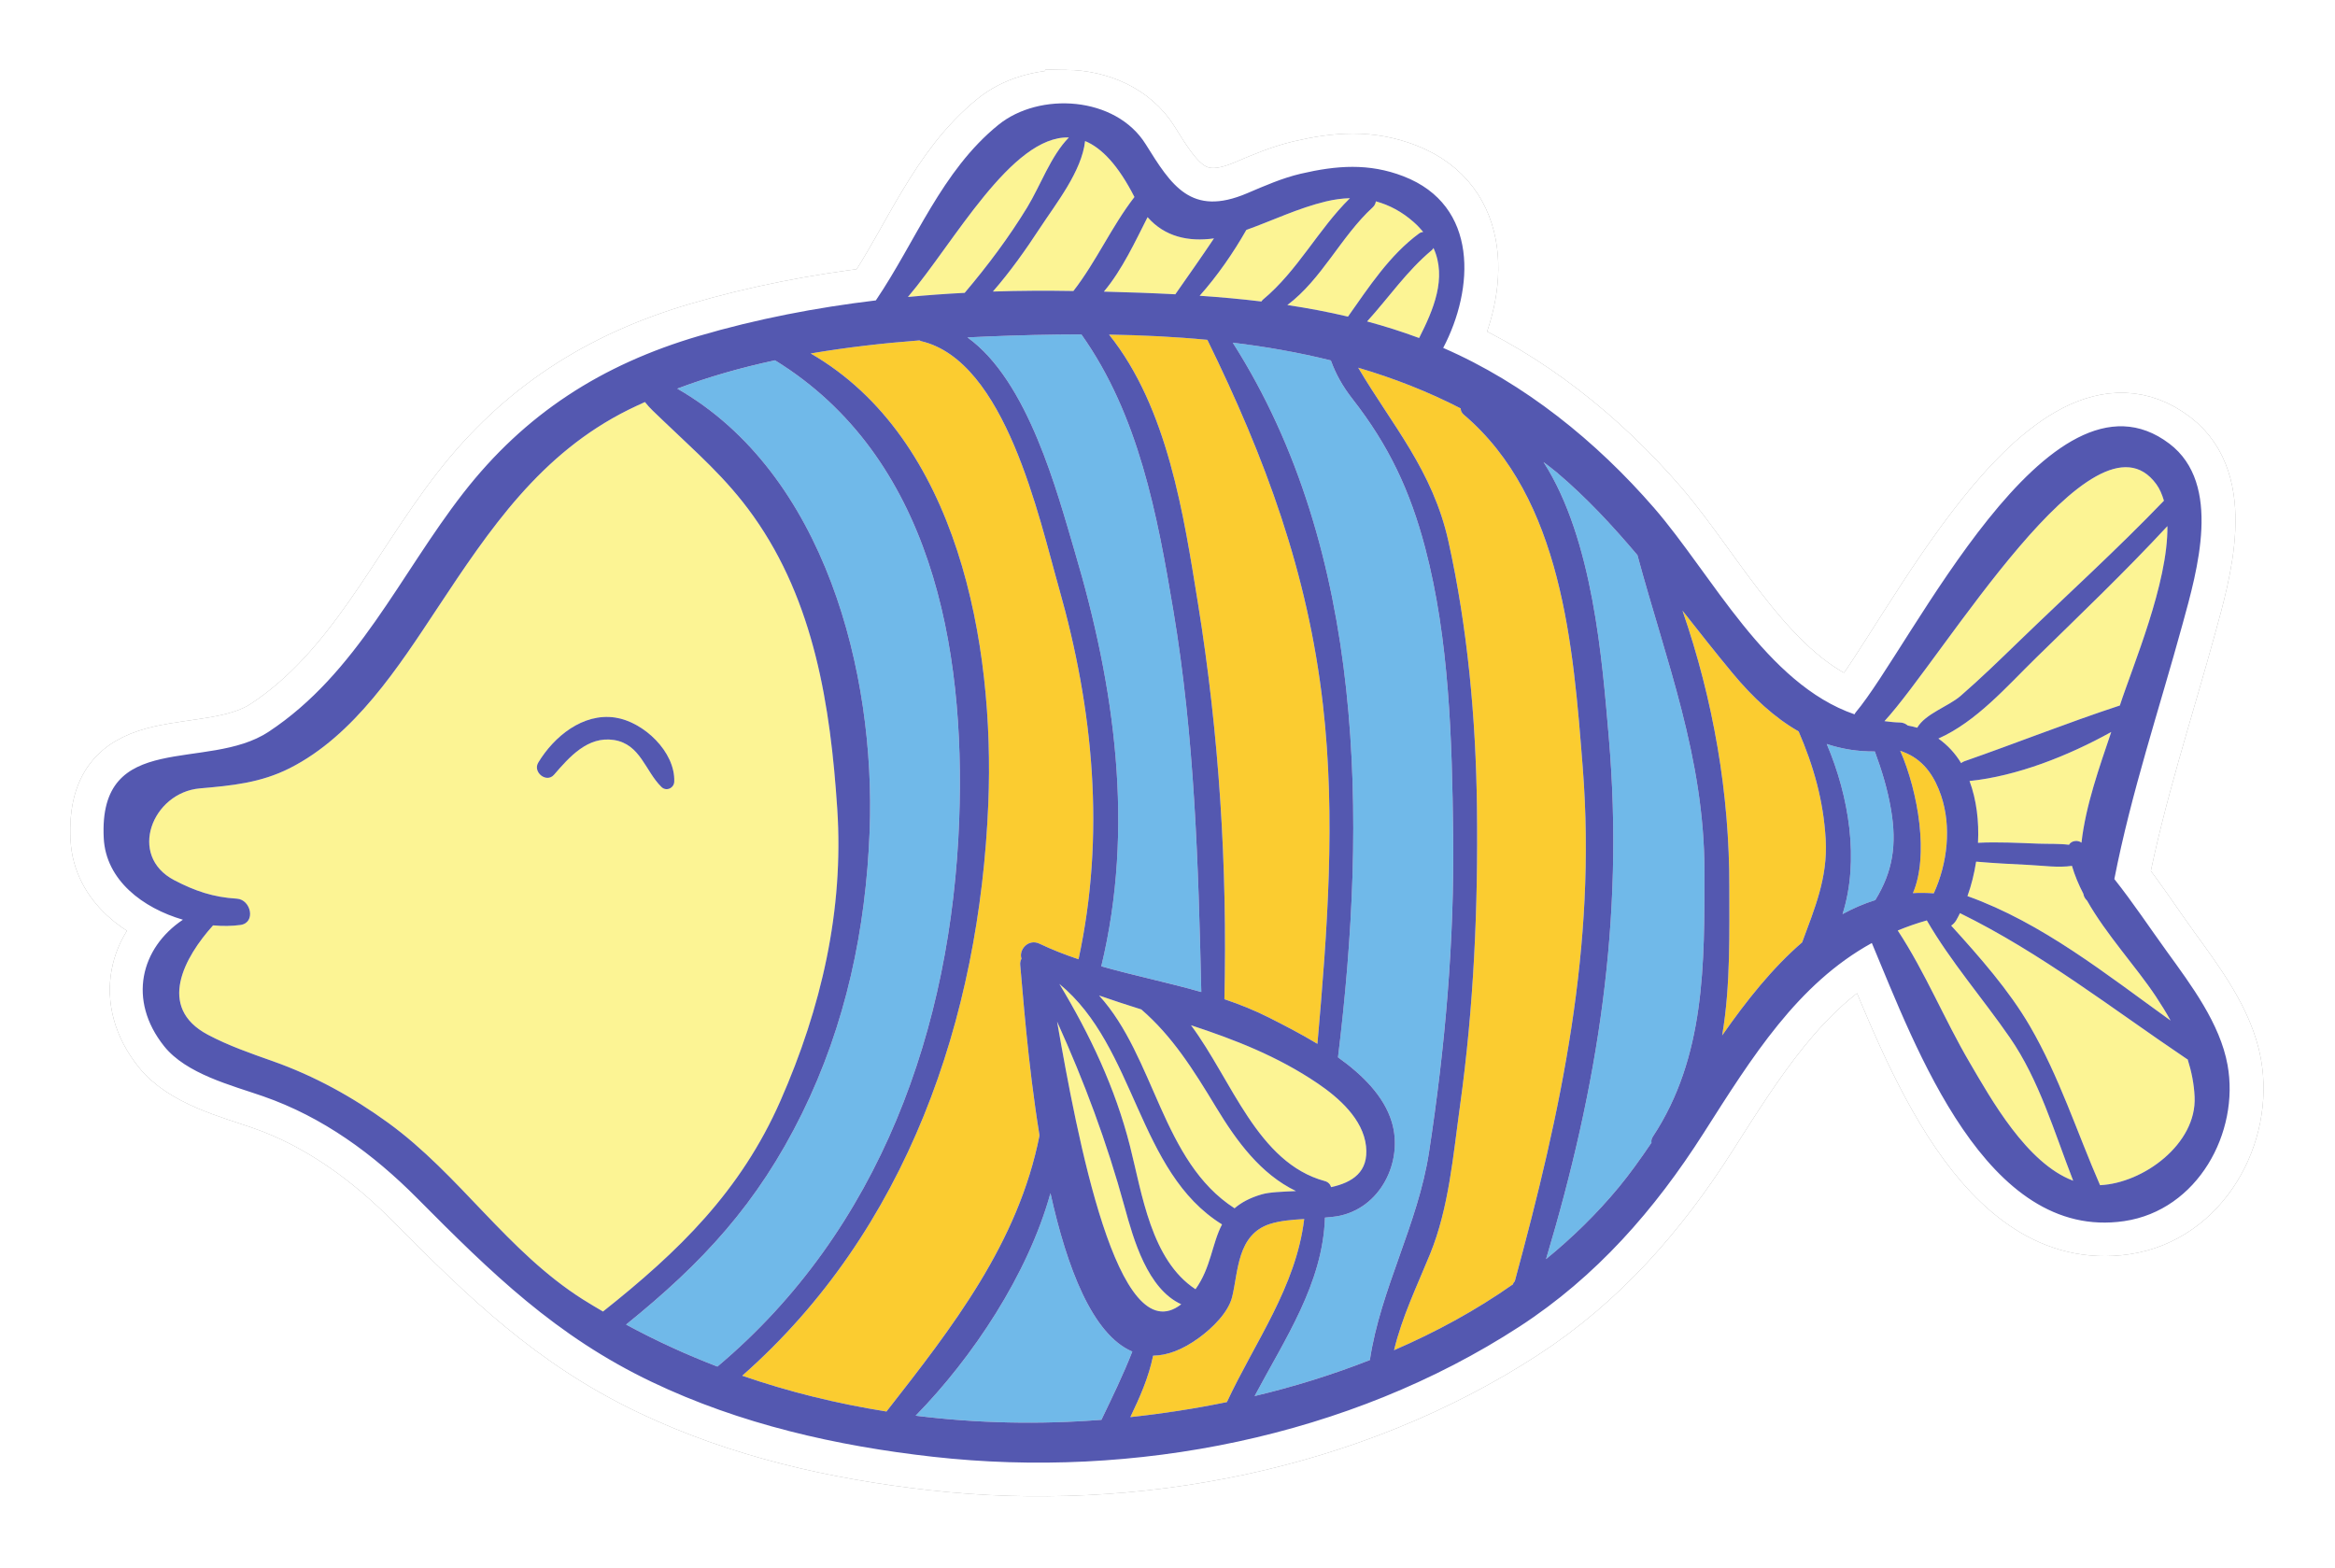 <?xml version="1.0" encoding="UTF-8" standalone="no"?>
<!-- Created with Inkscape (http://www.inkscape.org/) -->

<svg
   xmlns:dc="http://purl.org/dc/elements/1.1/"
   xmlns:cc="http://creativecommons.org/ns#"
   xmlns:rdf="http://www.w3.org/1999/02/22-rdf-syntax-ns#"
   xmlns:svg="http://www.w3.org/2000/svg"
   xmlns="http://www.w3.org/2000/svg"
   xmlns:sodipodi="http://sodipodi.sourceforge.net/DTD/sodipodi-0.dtd"
   xmlns:inkscape="http://www.inkscape.org/namespaces/inkscape"
   id="svg2"
   version="1.1"
   inkscape:version="0.48.4 r9939"
   width="139.444"
   height="93.637"
   xml:space="preserve"
   sodipodi:docname="peixe.svg"><defs
     id="defs6"><filter
       inkscape:collect="always"
       id="filter14566"
       color-interpolation-filters="sRGB"><feGaussianBlur
         inkscape:collect="always"
         stdDeviation="1.743"
         id="feGaussianBlur14568" /></filter></defs><sodipodi:namedview
     pagecolor="#ffffff"
     bordercolor="#666666"
     borderopacity="1"
     objecttolerance="10"
     gridtolerance="10"
     guidetolerance="10"
     inkscape:pageopacity="0"
     inkscape:pageshadow="2"
     inkscape:window-width="1600"
     inkscape:window-height="876"
     id="namedview4"
     showgrid="false"
     showguides="true"
     inkscape:guide-bbox="true"
     inkscape:zoom="0.81562231"
     inkscape:cx="553.84305"
     inkscape:cy="62.023995"
     inkscape:window-x="0"
     inkscape:window-y="1"
     inkscape:window-maximized="1"
     inkscape:current-layer="g3501"><sodipodi:guide
       orientation="1,0"
       position="-6.867,-29.207"
       id="guide4220" /><sodipodi:guide
       orientation="1,0"
       position="144.094,-33.628"
       id="guide4222" /><sodipodi:guide
       orientation="0,1"
       position="153.569,-50.683"
       id="guide4226" /><sodipodi:guide
       orientation="0,1"
       position="182.037,113.028"
       id="guide14236" /></sodipodi:namedview><g
     id="g10"
     inkscape:groupmode="layer"
     inkscape:label="map"
     transform="matrix(1.25,0,0,-1.25,6510.26,1287.609)"><g
       transform="translate(13.447,10.629)"
       inkscape:label="map"
       id="g10-4"><g
         transform="matrix(0.209,0,0,-0.209,-5228.454,1029.468)"
         id="g3501"><g
           id="g14183"
           transform="translate(-1603.748,-46.893)" /><g
           id="g14574"
           transform="translate(-1172.331,-75.029)"><g
             id="g14570"><path
               id="path14556"
               transform="matrix(3.825,0,0,3.825,45.978,59.642)"
               d="m 366.688,22.719 c -1.472,-0.023 -2.957,0.409 -4.031,1.281 -3.393,2.752 -4.92,6.968 -7.312,10.5 -3.573,0.429 -7.097,1.106 -10.562,2.125 -5.799,1.705 -10.387,4.636 -14.094,9.406 -3.785,4.872 -6.319,10.751 -11.625,14.25 -3.659,2.413 -10.212,-0.173 -9.875,6.375 0.129,2.517 2.362,4.179 4.75,4.875 -2.526,1.689 -3.312,4.785 -1.125,7.531 1.324,1.662 4.001,2.338 5.906,3 3.57,1.24 6.58,3.466 9.219,6.125 4.416,4.45 8.28,8.224 14.031,10.969 5.272,2.518 11.002,3.82 16.781,4.469 12.006,1.348 24.887,-1.167 35.062,-7.781 4.586,-2.981 8.085,-6.985 11,-11.562 2.915,-4.579 5.622,-8.926 10.062,-11.375 2.627,6.252 6.809,17.838 15.062,16.625 4.402,-0.648 6.917,-5.314 6.188,-9.344 -0.449,-2.481 -2.189,-4.765 -3.625,-6.75 -1.008,-1.392 -2.006,-2.933 -3.125,-4.344 1.015,-5.19 2.663,-10.14 4.062,-15.25 0.865,-3.157 2.391,-8.371 -0.781,-10.781 -7.192,-5.466 -15.416,12.116 -18.75,16.062 -0.029,0.035 -0.04,0.09 -0.062,0.125 -5.274,-1.812 -8.515,-8.359 -11.969,-12.344 -3.448,-3.978 -7.761,-7.452 -12.625,-9.562 1.85,-3.518 2.144,-8.504 -2.375,-10.25 -2.071,-0.8 -3.994,-0.652 -6.125,-0.156 -1.105,0.257 -2.179,0.714 -3.219,1.156 -3.358,1.432 -4.536,-0.49 -6.062,-2.938 -1.011,-1.621 -2.889,-2.408 -4.781,-2.438 z M 396.25,81.75 c -0.491,2.524 -1.075,5.031 -1.719,7.562 0.644,-2.531 1.228,-5.039 1.719,-7.562 z"
               style="fill:#999999;fill-opacity:1;fill-rule:nonzero;stroke:#999999;stroke-width:4;stroke-miterlimit:4;stroke-dasharray:none;filter:url(#filter14566)"
               inkscape:connector-curvature="0" /><path
               style="fill:#ffffff;fill-opacity:1;fill-rule:nonzero;stroke:#ffffff;stroke-width:4;stroke-miterlimit:4;stroke-dasharray:none"
               d="m 366.688,22.719 c -1.472,-0.023 -2.957,0.409 -4.031,1.281 -3.393,2.752 -4.92,6.968 -7.312,10.5 -3.573,0.429 -7.097,1.106 -10.562,2.125 -5.799,1.705 -10.387,4.636 -14.094,9.406 -3.785,4.872 -6.319,10.751 -11.625,14.25 -3.659,2.413 -10.212,-0.173 -9.875,6.375 0.129,2.517 2.362,4.179 4.75,4.875 -2.526,1.689 -3.312,4.785 -1.125,7.531 1.324,1.662 4.001,2.338 5.906,3 3.57,1.24 6.58,3.466 9.219,6.125 4.416,4.45 8.28,8.224 14.031,10.969 5.272,2.518 11.002,3.82 16.781,4.469 12.006,1.348 24.887,-1.167 35.062,-7.781 4.586,-2.981 8.085,-6.985 11,-11.562 2.915,-4.579 5.622,-8.926 10.062,-11.375 2.627,6.252 6.809,17.838 15.062,16.625 4.402,-0.648 6.917,-5.314 6.188,-9.344 -0.449,-2.481 -2.189,-4.765 -3.625,-6.75 -1.008,-1.392 -2.006,-2.933 -3.125,-4.344 1.015,-5.19 2.663,-10.14 4.062,-15.25 0.865,-3.157 2.391,-8.371 -0.781,-10.781 -7.192,-5.466 -15.416,12.116 -18.75,16.062 -0.029,0.035 -0.04,0.09 -0.062,0.125 -5.274,-1.812 -8.515,-8.359 -11.969,-12.344 -3.448,-3.978 -7.761,-7.452 -12.625,-9.562 1.85,-3.518 2.144,-8.504 -2.375,-10.25 -2.071,-0.8 -3.994,-0.652 -6.125,-0.156 -1.105,0.257 -2.179,0.714 -3.219,1.156 -3.358,1.432 -4.536,-0.49 -6.062,-2.938 -1.011,-1.621 -2.889,-2.408 -4.781,-2.438 z M 396.25,81.75 c -0.491,2.524 -1.075,5.031 -1.719,7.562 0.644,-2.531 1.228,-5.039 1.719,-7.562 z"
               transform="matrix(3.825,0,0,3.825,45.978,59.642)"
               id="path14493"
               inkscape:connector-curvature="0" /></g><path
             d="m 1681.142,327.473 c -0.014,-0.068 -0.024,-0.142 -0.041,-0.213 -1.085,-2.086 -1.979,-4.216 -2.612,-6.392 -3.146,0.46 -6.447,-0.037 -9.67,-0.201 -4.089,-0.205 -8.167,-0.402 -12.238,-0.763 -0.42,2.746 -1.083,5.409 -1.977,7.878 17.108,6.125 31.702,17.877 46.439,28.458 -1.046,-1.885 -2.19,-3.73 -3.385,-5.534 -4.532,-6.827 -11.286,-14.074 -15.715,-21.89 -0.367,-0.361 -0.67,-0.786 -0.8,-1.343"
             style="fill:#fcf494;fill-opacity:1;fill-rule:nonzero;stroke:none"
             id="path254"
             inkscape:connector-curvature="0" /><path
             d="m 1670.862,315.796 c 2.373,0.083 4.694,-0.031 6.954,0.256 0.502,-0.933 1.997,-1.165 2.85,-0.482 0.952,-8.531 4.14,-17.389 6.802,-25.306 -9.777,5.434 -21.561,10.099 -32.389,11.206 1.601,4.313 2.19,9.227 1.93,14.129 4.618,-0.23 9.221,0.029 13.854,0.197"
             style="fill:#fcf494;fill-opacity:1;fill-rule:nonzero;stroke:none"
             id="path256"
             inkscape:connector-curvature="0" /><path
             d="m 1517.364,196.404 c 3.999,1.074 7.964,2.334 11.895,3.789 3.234,-6.39 6.412,-13.687 3.283,-20.577 -0.109,0.168 -0.203,0.34 -0.377,0.484 -5.719,4.761 -9.849,10.862 -14.801,16.304"
             style="fill:#fcf494;fill-opacity:1;fill-rule:nonzero;stroke:none"
             id="path258"
             inkscape:connector-curvature="0" /><path
             d="m 1444.984,395.706 c -5.176,18.631 -17.793,37.552 -30.816,50.868 14.091,1.759 28.372,2.048 42.467,0.941 2.473,-5.151 4.973,-10.274 7.06,-15.601 -9.123,-3.883 -14.948,-19.197 -18.711,-36.208"
             style="fill:#70b9e9;fill-opacity:1;fill-rule:nonzero;stroke:none"
             id="path260-6"
             inkscape:connector-curvature="0" /><path
             d="m 1495.144,402.747 c -7.495,2.42 -7.218,10.884 -8.618,16.644 -0.886,3.638 -4.632,7.212 -7.54,9.343 -3.878,2.844 -7.366,4.074 -10.536,4.119 -0.999,4.923 -3.031,9.508 -5.206,14.044 7.327,-0.789 14.715,-1.919 22.074,-3.435 6.492,-13.903 15.787,-26.306 17.67,-41.85 -2.781,0.162 -5.535,0.388 -7.843,1.134"
             style="fill:#fbcc30;fill-opacity:1;fill-rule:nonzero;stroke:none"
             id="path262"
             inkscape:connector-curvature="0" /><path
             d="m 1537.037,313.587 c -0.265,-21.547 -0.886,-44.483 -6.398,-65.42 -3.439,-13.05 -8.296,-23.382 -16.597,-34.017 -2.323,-2.979 -3.834,-5.727 -4.962,-8.824 -7.337,-1.829 -14.834,-3.139 -22.427,-4.064 30.408,47.731 30.715,108.96 24.061,163.382 5.625,4.01 10.511,8.881 12.289,14.772 2.713,8.978 -2.565,19.913 -12.574,21.58 -0.853,0.139 -1.78,0.209 -2.699,0.291 -0.484,15.078 -9.154,27.756 -16.076,40.794 8.949,-2.123 17.778,-4.868 26.341,-8.229 2.416,-16.183 10.995,-31.046 13.519,-47.491 3.693,-24.057 5.819,-48.418 5.522,-72.775"
             style="fill:#70b9e9;fill-opacity:1;fill-rule:nonzero;stroke:none"
             id="path264"
             inkscape:connector-curvature="0" /><path
             d="m 1670.179,273.405 c -6.623,6.482 -13.527,14.493 -22.22,18.36 2.114,1.503 3.857,3.398 5.2,5.618 0.207,-0.176 0.445,-0.324 0.724,-0.42 11.828,-4.128 23.592,-8.822 35.483,-12.732 0.024,-0.006 0.045,0 0.066,-0.01 2.975,-9.167 11.034,-27.948 10.874,-41.021 -9.705,10.468 -19.895,20.19 -30.127,30.205"
             style="fill:#fcf494;fill-opacity:1;fill-rule:nonzero;stroke:none"
             id="path266"
             inkscape:connector-curvature="0" /><path
             d="m 1356.066,302.842 c -3.726,-3.641 -4.792,-9.81 -10.886,-10.747 -5.963,-0.915 -10.161,3.88 -13.667,7.938 -1.726,2.001 -4.934,-0.582 -3.605,-2.781 3.584,-5.934 10.183,-11.38 17.567,-10.285 6.484,0.961 13.776,7.824 13.513,14.666 -0.055,1.48 -1.829,2.282 -2.922,1.209 z m 27.195,71.751 c 9.318,-21.182 14.53,-43.545 12.986,-66.803 -1.552,-23.425 -5.225,-47.247 -19.154,-66.854 -6.277,-8.832 -13.132,-14.618 -20.76,-21.961 -1.649,-1.587 -3.035,-2.813 -4.046,-4.14 -1.253,0.57 -2.504,1.142 -3.734,1.751 -20.153,10.011 -31.7,27.217 -43.765,45.454 -8.813,13.318 -18.929,29.038 -33.684,36.496 -6.664,3.365 -13.204,3.987 -20.555,4.626 -10.833,0.943 -16.61,15.388 -5.834,21 4.792,2.492 8.899,3.882 14.292,4.214 3.244,0.197 4.409,5.514 0.816,6.011 -1.946,0.268 -4.07,0.284 -6.256,0.094 -6.484,7.194 -12.994,18.752 -1.185,25.005 4.778,2.528 9.767,4.248 14.844,6.047 9.506,3.367 18.176,8.141 26.339,14.063 16.409,11.912 27.184,29.385 44.53,40.393 1.515,0.964 3.068,1.864 4.608,2.775 17.302,-13.732 31.437,-27.438 40.558,-48.17"
             style="fill:#fcf494;fill-opacity:1;fill-rule:nonzero;stroke:none"
             id="path268"
             inkscape:connector-curvature="0" /><path
             d="m 1438.067,343.517 c -0.055,-0.562 0.084,-1.019 0.293,-1.425 -0.689,-2.011 1.569,-4.639 4.109,-3.427 2.918,1.392 5.904,2.543 8.93,3.56 6.141,-28.34 3.437,-57.062 -4.47,-84.856 -4.556,-16.006 -12.195,-51.942 -31.511,-56.451 -0.141,-0.035 -0.238,-0.117 -0.363,-0.174 -8.276,0.636 -16.624,1.581 -24.879,2.99 33.709,19.474 42.079,66.466 40.603,102.859 -2.003,49.187 -18.613,97.69 -56.255,130.844 10.702,3.704 21.758,6.406 32.973,8.186 15.098,-19.308 30.102,-38.491 34.982,-63.108 -2.76,-17.009 -3.835,-33.172 -4.413,-38.997"
             style="fill:#fbcc30;fill-opacity:1;fill-rule:nonzero;stroke:none"
             id="path270"
             inkscape:connector-curvature="0" /><path
             d="m 1424.121,310.333 c 1.454,-39.586 -6.402,-83.035 -42.098,-105.033 -7.63,1.634 -15.123,3.744 -22.343,6.476 33.773,19.357 45.358,65.043 43.974,101.107 -0.861,22.509 -5.455,44.273 -15.457,64.596 -10.142,20.596 -22.757,34.172 -40.222,48.264 6.746,3.658 13.718,6.861 20.879,9.606 37.191,-31.252 53.519,-77.507 55.267,-125.016"
             style="fill:#70b9e9;fill-opacity:1;fill-rule:nonzero;stroke:none"
             id="path272"
             inkscape:connector-curvature="0" /><path
             d="m 1633.429,294.722 c -3.91,0.035 -7.562,-0.57 -10.995,-1.71 5.12,12.06 7.489,26.596 3.615,38.889 2.399,-1.31 4.891,-2.397 7.487,-3.203 3.986,-6.518 4.971,-12.605 3.595,-20.694 -0.792,-4.67 -2.114,-8.99 -3.701,-13.282"
             style="fill:#70b9e9;fill-opacity:1;fill-rule:nonzero;stroke:none"
             id="path274"
             inkscape:connector-curvature="0" /><path
             d="m 1704.774,365.04 c -17.204,-11.586 -33.213,-24.189 -51.885,-33.358 -0.277,0.545 -0.541,1.107 -0.843,1.614 -0.326,0.551 -0.73,0.953 -1.167,1.24 6.525,7.186 13.236,14.807 17.983,22.957 6.734,11.565 10.733,24.194 16.048,36.383 9.884,-0.447 22.13,-9.422 21.615,-20.219 -0.137,-2.963 -0.718,-5.803 -1.589,-8.549 -0.053,-0.032 -0.109,-0.03 -0.162,-0.067"
             style="fill:#fcf494;fill-opacity:1;fill-rule:nonzero;stroke:none"
             id="path276-0"
             inkscape:connector-curvature="0" /><path
             d="m 1645.314,333.344 c -2.323,0.66 -4.532,1.433 -6.648,2.307 6.258,9.506 10.679,20.37 16.421,30.162 4.88,8.327 13.035,23.053 23.682,27.042 -4.335,-11.134 -7.755,-23.001 -14.463,-32.702 -6.203,-8.983 -13.517,-17.346 -18.992,-26.809"
             style="fill:#fcf494;fill-opacity:1;fill-rule:nonzero;stroke:none"
             id="path278"
             inkscape:connector-curvature="0" /><path
             d="m 1439.687,170.297 c 2.979,-4.891 5.393,-11.77 9.512,-15.951 -13.146,-0.418 -26.284,24.102 -36.793,36.469 4.316,-0.406 8.641,-0.722 12.972,-0.943 5.233,-6.184 10.089,-12.65 14.309,-19.575"
             style="fill:#fcf494;fill-opacity:1;fill-rule:nonzero;stroke:none"
             id="path280"
             inkscape:connector-curvature="0" /><path
             d="m 1579.162,249.829 c -5.686,-6.724 -11.666,-13.179 -18.445,-18.91 -0.988,-0.835 -2.014,-1.567 -3.018,-2.36 11.344,17.69 13.402,45.313 14.914,62.831 3.601,41.852 -2.516,79.925 -14.342,119.389 6.008,-4.907 11.594,-10.349 16.601,-16.402 2.498,-3.014 4.983,-6.484 7.501,-10.21 -0.088,-0.419 -0.012,-0.894 0.314,-1.39 12.008,-18.213 11.799,-39.545 11.793,-60.684 -0.01,-26.005 -8.803,-48.1 -15.318,-72.263"
             style="fill:#70b9e9;fill-opacity:1;fill-rule:nonzero;stroke:none"
             id="path282"
             inkscape:connector-curvature="0" /><path
             d="m 1616.01,290.137 c -5.5,-3.135 -10.444,-7.718 -15.055,-13.264 -3.91,-4.704 -7.694,-9.53 -11.489,-14.342 7.029,20.362 10.77,41.782 10.702,63.356 -0.033,9.493 0.346,22.119 -1.634,33.752 5.524,-7.919 11.512,-15.453 18.285,-21.281 2.803,-7.646 5.887,-14.762 5.377,-23.536 -0.515,-8.892 -2.76,-16.759 -6.184,-24.685"
             style="fill:#fbcc30;fill-opacity:1;fill-rule:nonzero;stroke:none"
             id="path284"
             inkscape:connector-curvature="0" /><path
             d="m 1566.657,298.357 c -2.163,-27.566 -4.663,-61.498 -27.194,-80.64 -0.521,-0.445 -0.708,-0.941 -0.691,-1.421 -7.53,-3.882 -15.371,-6.933 -23.436,-9.307 7.71,13.064 17.036,23.485 20.627,39.713 4.38,19.831 6.266,40.447 6.515,60.742 0.281,22.81 -0.72,45.658 -3.867,68.269 -1.563,11.239 -2.52,23.286 -6.839,33.881 -2.986,7.31 -6.422,14.378 -8.243,22.004 9.578,-4.14 18.738,-9.122 27.197,-15.074 0.01,-0.039 0.016,-0.071 0.024,-0.111 0.057,-0.247 0.224,-0.396 0.375,-0.556 10.599,-39.001 18.746,-76.604 15.533,-117.501"
             style="fill:#fbcc30;fill-opacity:1;fill-rule:nonzero;stroke:none"
             id="path286"
             inkscape:connector-curvature="0" /><path
             d="m 1499.139,192.658 c 4.649,0.699 9.273,1.567 13.855,2.649 4.788,-6.769 9.519,-14.061 16.242,-19.002 0.31,-0.226 0.629,-0.33 0.949,-0.369 -0.634,-0.757 -1.333,-1.509 -2.165,-2.243 -2.692,-2.377 -5.586,-3.908 -8.647,-4.739 -0.08,0.478 -0.269,0.951 -0.738,1.38 -7.23,6.631 -11.614,16.421 -19.497,22.324"
             style="fill:#fcf494;fill-opacity:1;fill-rule:nonzero;stroke:none"
             id="path288"
             inkscape:connector-curvature="0" /><path
             d="m 1493.207,191.848 c 0.101,-0.148 0.187,-0.293 0.343,-0.422 7.964,-6.611 12.637,-16.064 19.896,-23.196 -1.782,0.043 -3.611,0.293 -5.479,0.74 -6.381,1.536 -12.098,4.327 -18.207,6.517 -2.971,5.231 -6.656,10.55 -10.669,15.051 4.724,0.32 9.433,0.742 14.116,1.31"
             style="fill:#fcf494;fill-opacity:1;fill-rule:nonzero;stroke:none"
             id="path290"
             inkscape:connector-curvature="0" /><path
             d="m 1646.902,327.149 c 3.133,-6.846 4.081,-15.221 1.675,-22.334 -1.392,-4.114 -3.697,-7.786 -7.811,-9.644 -0.541,-0.244 -1.058,-0.437 -1.538,-0.627 4.152,9.502 6.568,24.1 2.906,32.558 1.552,-0.092 3.148,-0.059 4.768,0.047"
             style="fill:#fbcc30;fill-opacity:1;fill-rule:nonzero;stroke:none"
             id="path292-6"
             inkscape:connector-curvature="0" /><path
             d="m 1640.971,288.792 c 0.726,0.15 1.47,0.281 2.145,0.501 1.87,-3.228 7.146,-4.865 9.937,-7.292 4.587,-3.982 8.926,-8.206 13.292,-12.431 11.093,-10.738 22.468,-21.036 33.168,-32.179 -0.412,-1.396 -0.947,-2.696 -1.739,-3.781 -14.163,-19.417 -48.684,39.569 -62.142,54.182 1.173,0.141 2.344,0.289 3.566,0.308 0.716,0.01 1.294,0.297 1.774,0.693"
             style="fill:#fcf494;fill-opacity:1;fill-rule:nonzero;stroke:none"
             id="path294"
             inkscape:connector-curvature="0" /><path
             d="m 1484.205,402.842 c -19.382,-11.998 -19.607,-40.542 -37.185,-54.984 7.009,11.631 12.758,23.75 16.14,37.049 2.783,10.964 4.827,26.083 14.981,32.754 3.543,-4.944 3.761,-10.421 6.064,-14.819"
             style="fill:#fcf494;fill-opacity:1;fill-rule:nonzero;stroke:none"
             id="path296-0"
             inkscape:connector-curvature="0" /><path
             d="m 1431.828,189.572 c 6.135,-0.199 12.27,-0.228 18.402,-0.119 5.286,-6.818 8.672,-14.651 13.952,-21.492 -3.697,-7.257 -7.481,-11.223 -11.28,-12.795 -0.761,6.919 -6.627,14.262 -10.3,19.86 -3.318,5.067 -6.812,9.998 -10.774,14.547"
             style="fill:#fcf494;fill-opacity:1;fill-rule:nonzero;stroke:none"
             id="path298"
             inkscape:connector-curvature="0" /><path
             d="m 1509.139,394.323 c 4.85,-1.06 8.637,-3.451 7.983,-9.377 -0.685,-6.184 -6.223,-11.068 -11.046,-14.337 -9.187,-6.229 -19,-10.021 -28.96,-13.3 9.387,12.629 15.188,31.433 30.572,35.624 0.831,0.225 1.267,0.771 1.452,1.39"
             style="fill:#fcf494;fill-opacity:1;fill-rule:nonzero;stroke:none"
             id="path300"
             inkscape:connector-curvature="0" /><path
             d="m 1473.527,190.201 c 2.979,-4.261 5.961,-8.477 8.834,-12.777 -5.817,0.81 -11.231,-0.363 -15.174,-4.854 -2.721,5.344 -5.805,12.055 -9.992,17.02 5.45,0.141 10.901,0.324 16.333,0.611"
             style="fill:#fcf494;fill-opacity:1;fill-rule:nonzero;stroke:none"
             id="path302"
             inkscape:connector-curvature="0" /><path
             d="m 1479.466,349.716 c -0.679,-29.368 -1.522,-58.125 -6.394,-87.234 -3.671,-21.927 -7.927,-44.667 -21.014,-63.106 -7.189,0.006 -14.374,0.178 -21.504,0.476 -1.507,0.061 -3.027,0.133 -4.546,0.209 13.915,9.97 20.526,35.452 24.547,49.01 9.164,30.875 13.696,63.122 6.047,94.76 7.554,2.151 15.285,3.713 22.864,5.885"
             style="fill:#70b9e9;fill-opacity:1;fill-rule:nonzero;stroke:none"
             id="path304-9"
             inkscape:connector-curvature="0" /><path
             d="m 1493.276,395.974 c 1.798,-0.523 4.684,-0.603 7.829,-0.756 -8.049,-3.88 -13.544,-11.367 -18.221,-19.095 -5.311,-8.783 -10.04,-16.287 -17.128,-22.429 -3.228,-1.02 -6.451,-2.059 -9.658,-3.185 12.834,14.112 14.3,37.925 30.971,48.649 1.487,-1.292 3.463,-2.385 6.207,-3.185"
             style="fill:#fcf494;fill-opacity:1;fill-rule:nonzero;stroke:none"
             id="path306-6"
             inkscape:connector-curvature="0" /><path
             d="m 1461.954,398.921 c -4.12,-15.056 -9.236,-28.663 -15.453,-42.453 4.564,26.027 13.784,76.01 28.378,64.632 -7.698,-3.499 -10.915,-14.83 -12.925,-22.179"
             style="fill:#fcf494;fill-opacity:1;fill-rule:nonzero;stroke:none"
             id="path308"
             inkscape:connector-curvature="0" /><path
             d="m 1480.854,200.616 c -7.437,-0.712 -14.947,-1.074 -22.472,-1.195 13.405,16.71 17.056,41.165 20.335,61.506 4.843,30.057 6.722,60.003 6.033,90.429 3.471,1.177 6.896,2.537 10.23,4.225 3.273,1.659 7.171,3.645 11.03,5.979 2.27,-25.753 4.216,-51.655 1.269,-77.45 -3.457,-30.254 -13.181,-56.443 -26.425,-83.494"
             style="fill:#fbcc30;fill-opacity:1;fill-rule:nonzero;stroke:none"
             id="path310"
             inkscape:connector-curvature="0" /><path
             d="m 1684.911,393.875 c -5.315,-12.189 -9.314,-24.818 -16.048,-36.383 -4.747,-8.149 -11.458,-15.771 -17.983,-22.957 0.437,-0.287 0.841,-0.689 1.167,-1.24 0.301,-0.507 0.566,-1.069 0.843,-1.614 18.672,9.17 34.681,21.773 51.885,33.358 0.053,0.037 0.109,0.035 0.162,0.067 0.871,2.746 1.452,5.586 1.589,8.549 0.515,10.797 -11.731,19.772 -21.615,20.219 z m -29.823,-28.062 c -5.742,-9.791 -10.163,-20.655 -16.421,-30.162 2.116,-0.874 4.325,-1.647 6.648,-2.307 5.475,9.463 12.789,17.825 18.992,26.809 6.707,9.702 10.128,21.568 14.463,32.702 -10.646,-3.99 -18.802,-18.715 -23.682,-27.042 z m -21.551,-37.115 c -2.596,0.806 -5.087,1.893 -7.487,3.203 3.873,-12.293 1.505,-26.829 -3.615,-38.889 3.433,1.141 7.085,1.745 10.995,1.71 1.587,4.292 2.91,8.612 3.701,13.282 1.376,8.089 0.392,14.175 -3.595,20.694 z m -16.718,9.66 c -6.773,5.828 -12.761,13.362 -18.285,21.281 1.981,-11.633 1.601,-24.26 1.634,-33.752 0.068,-21.573 -3.672,-42.994 -10.702,-63.356 3.796,4.812 7.579,9.638 11.489,14.342 4.612,5.546 9.556,10.129 15.055,13.264 3.424,7.926 5.67,15.793 6.184,24.685 0.511,8.774 -2.573,15.889 -5.377,23.536 z m -34.132,44.419 c -0.326,0.496 -0.402,0.972 -0.314,1.39 -2.518,3.725 -5.003,7.195 -7.501,10.21 -5.007,6.053 -10.593,11.495 -16.601,16.402 11.826,-39.464 17.942,-77.537 14.342,-119.389 -1.511,-17.518 -3.57,-45.14 -14.914,-62.831 1.005,0.794 2.03,1.526 3.018,2.36 6.779,5.731 12.759,12.186 18.445,18.91 6.515,24.163 15.307,46.258 15.318,72.263 0.01,21.139 0.215,42.471 -11.793,60.684 z m -31.562,33.081 c -0.152,0.16 -0.318,0.308 -0.375,0.556 -0.01,0.039 -0.015,0.072 -0.024,0.111 -8.459,5.951 -17.618,10.934 -27.197,15.074 1.821,-7.626 5.258,-14.694 8.243,-22.004 4.319,-10.596 5.276,-22.643 6.839,-33.881 3.148,-22.611 4.148,-45.459 3.867,-68.269 -0.248,-20.295 -2.135,-40.911 -6.515,-60.742 -3.591,-16.228 -12.916,-26.649 -20.627,-39.713 8.065,2.375 15.906,5.426 23.436,9.307 -0.016,0.48 0.17,0.976 0.691,1.421 22.532,19.142 25.031,53.074 27.194,80.64 3.213,40.897 -4.934,78.499 -15.533,117.501 z m -59.47,26.223 c 6.923,-13.038 15.592,-25.716 16.076,-40.794 0.919,-0.082 1.845,-0.151 2.699,-0.291 10.009,-1.668 15.287,-12.603 12.574,-21.58 -1.778,-5.891 -6.664,-10.761 -12.289,-14.772 6.654,-54.421 6.346,-115.651 -24.061,-163.382 7.593,0.925 15.09,2.235 22.427,4.064 1.128,3.096 2.639,5.844 4.962,8.824 8.301,10.634 13.158,20.967 16.597,34.017 5.512,20.938 6.133,43.874 6.398,65.42 0.297,24.357 -1.829,48.717 -5.522,72.775 -2.524,16.445 -11.104,31.308 -13.519,47.491 -8.563,3.36 -17.393,6.106 -26.341,8.229 z m -28.41,4.816 c 2.176,-4.536 4.208,-9.121 5.206,-14.044 3.17,-0.045 6.658,-1.276 10.536,-4.119 2.908,-2.131 6.654,-5.705 7.54,-9.343 1.401,-5.76 1.124,-14.224 8.618,-16.644 2.309,-0.746 5.063,-0.972 7.843,-1.134 -1.882,15.543 -11.178,27.947 -17.67,41.85 -7.359,1.515 -14.748,2.646 -22.074,3.435 z m -49.076,-0.324 c 13.023,-13.317 25.64,-32.237 30.816,-50.868 3.763,17.012 9.588,32.325 18.711,36.208 -2.087,5.328 -4.587,10.45 -7.06,15.601 -14.095,1.107 -28.375,0.818 -42.467,-0.941 z m -39.643,-9.138 c 37.642,-33.153 54.251,-81.657 56.255,-130.844 1.476,-36.393 -6.894,-83.385 -40.603,-102.859 8.256,-1.409 16.603,-2.354 24.879,-2.99 0.125,0.057 0.222,0.139 0.363,0.174 19.316,4.509 26.954,40.445 31.511,56.451 7.907,27.794 10.612,56.516 4.47,84.856 -3.027,-1.016 -6.012,-2.167 -8.93,-3.56 -2.541,-1.212 -4.798,1.415 -4.109,3.427 -0.209,0.406 -0.349,0.863 -0.293,1.425 0.578,5.826 1.653,21.988 4.413,38.997 -4.88,24.617 -19.884,43.8 -34.982,63.108 -11.214,-1.78 -22.271,-4.482 -32.973,-8.186 z m -26.549,-11.694 c 17.465,-14.092 30.08,-27.668 40.222,-48.264 10.003,-20.323 14.596,-42.088 15.457,-64.596 1.384,-36.063 -10.202,-81.749 -43.974,-101.107 7.22,-2.731 14.713,-4.841 22.343,-6.476 35.696,21.998 43.552,65.447 42.098,105.033 -1.747,47.509 -18.076,93.763 -55.267,125.016 -7.16,-2.746 -14.132,-5.948 -20.879,-9.606 z m -9.882,-5.754 c -17.346,-11.009 -28.121,-28.482 -44.53,-40.393 -8.163,-5.922 -16.833,-10.696 -26.339,-14.063 -5.077,-1.798 -10.066,-3.519 -14.844,-6.047 -11.809,-6.253 -5.299,-17.811 1.185,-25.005 2.186,0.191 4.31,0.175 6.256,-0.094 3.593,-0.497 2.428,-5.814 -0.816,-6.011 -5.393,-0.332 -9.5,-1.722 -14.292,-4.214 -10.776,-5.612 -4.999,-20.056 5.834,-21 7.351,-0.639 13.89,-1.261 20.555,-4.626 14.756,-7.458 24.871,-23.178 33.684,-36.496 12.065,-18.237 23.612,-35.444 43.765,-45.454 1.23,-0.609 2.481,-1.181 3.734,-1.751 1.011,1.327 2.397,2.553 4.046,4.14 7.628,7.343 14.483,13.13 20.76,21.961 13.929,19.607 17.602,43.429 19.154,66.854 1.544,23.258 -3.668,45.621 -12.986,66.803 -9.121,20.731 -23.255,34.437 -40.558,48.17 -1.54,-0.911 -3.092,-1.81 -4.608,-2.775 z m 111.105,-265.642 c -4.12,4.181 -6.533,11.061 -9.512,15.951 -4.22,6.925 -9.076,13.39 -14.309,19.575 -4.331,0.221 -8.655,0.537 -12.972,0.943 10.509,-12.367 23.647,-36.887 36.793,-36.469 z m 14.981,13.616 c -5.28,6.841 -8.666,14.674 -13.952,21.492 -6.131,-0.109 -12.266,-0.08 -18.402,0.119 3.962,-4.548 7.456,-9.48 10.774,-14.547 3.672,-5.598 9.539,-12.941 10.3,-19.86 3.8,1.573 7.583,5.539 11.28,12.795 z m 3.006,4.61 c 3.943,4.491 9.357,5.664 15.174,4.854 -2.873,4.3 -5.854,8.516 -8.834,12.777 -5.432,-0.287 -10.882,-0.47 -16.333,-0.611 4.187,-4.964 7.271,-11.676 9.992,-17.02 z m 38.823,188.989 c -3.859,-2.334 -7.757,-4.321 -11.03,-5.979 -3.334,-1.688 -6.759,-3.048 -10.23,-4.225 0.689,-30.426 -1.189,-60.372 -6.033,-90.429 -3.279,-20.341 -6.931,-44.796 -20.335,-61.506 7.526,0.121 15.035,0.484 22.472,1.195 13.245,27.051 22.968,53.24 26.425,83.494 2.947,25.794 1.001,51.697 -1.269,77.45 z m -28.894,-4.251 c 9.96,3.279 19.773,7.071 28.96,13.3 4.823,3.269 10.361,8.153 11.046,14.337 0.654,5.927 -3.133,8.317 -7.983,9.377 -0.184,-0.619 -0.621,-1.165 -1.452,-1.39 -15.383,-4.192 -21.184,-22.995 -30.572,-35.624 z m -26.561,-108.238 c -4.021,-13.558 -10.632,-39.04 -24.547,-49.01 1.519,-0.076 3.039,-0.148 4.546,-0.209 7.13,-0.297 14.315,-0.47 21.504,-0.476 13.087,18.439 17.344,41.179 21.014,63.106 4.872,29.109 5.715,57.866 6.394,87.234 -7.579,-2.172 -15.309,-3.734 -22.864,-5.885 7.649,-31.638 3.117,-63.885 -6.047,-94.76 z m 5.543,101.439 c 3.207,1.125 6.431,2.165 9.658,3.185 7.089,6.141 11.817,13.646 17.128,22.429 4.677,7.728 10.173,15.215 18.221,19.095 -3.146,0.153 -6.031,0.233 -7.829,0.756 -2.744,0.8 -4.72,1.893 -6.207,3.185 -16.671,-10.725 -18.137,-34.537 -30.971,-48.649 z m 18.781,70.59 c -14.594,11.378 -23.813,-38.604 -28.378,-64.632 6.217,13.79 11.333,27.397 15.453,42.453 2.01,7.349 5.227,18.68 12.925,22.179 z m -11.719,-36.192 c -3.381,-13.3 -9.131,-25.419 -16.14,-37.049 17.577,14.442 17.803,42.986 37.185,54.984 -2.303,4.398 -2.52,9.875 -6.064,14.819 -10.154,-6.671 -12.199,-21.79 -14.981,-32.754 z m 44.807,-215.937 c 1.868,-0.447 3.697,-0.697 5.479,-0.74 -7.259,7.132 -11.932,16.585 -19.896,23.196 -0.156,0.129 -0.242,0.275 -0.343,0.422 -4.683,-0.568 -9.392,-0.99 -14.116,-1.31 4.013,-4.501 7.698,-9.82 10.669,-15.051 6.109,-2.19 11.826,-4.981 18.207,-6.517 z m 10.669,1.364 c 0.47,-0.429 0.658,-0.902 0.738,-1.38 3.062,0.83 5.955,2.362 8.647,4.739 0.833,0.734 1.532,1.487 2.165,2.243 -0.32,0.039 -0.64,0.144 -0.949,0.369 -6.724,4.942 -11.454,12.234 -16.242,19.002 -4.583,-1.083 -9.207,-1.95 -13.855,-2.649 7.882,-5.904 12.266,-15.693 19.497,-22.324 z m 13.907,9.283 c 3.129,6.89 -0.049,14.188 -3.283,20.577 -3.931,-1.456 -7.897,-2.715 -11.895,-3.789 4.952,-5.442 9.082,-11.543 14.801,-16.304 0.174,-0.144 0.269,-0.316 0.377,-0.484 z m 165.231,53.993 c 0.791,1.085 1.327,2.385 1.739,3.781 -10.7,11.143 -22.074,21.441 -33.168,32.179 -4.366,4.224 -8.705,8.449 -13.292,12.431 -2.791,2.428 -8.067,4.064 -9.937,7.292 -0.675,-0.219 -1.419,-0.351 -2.145,-0.501 -0.48,-0.396 -1.058,-0.683 -1.774,-0.693 -1.222,-0.018 -2.393,-0.167 -3.566,-0.308 13.458,-14.613 47.979,-73.599 62.142,-54.182 z m -58.545,60.934 c 0.48,0.191 0.997,0.383 1.538,0.627 4.113,1.858 6.418,5.53 7.811,9.644 2.405,7.113 1.458,15.488 -1.675,22.334 -1.62,-0.106 -3.215,-0.139 -4.768,-0.047 3.662,-8.459 1.247,-23.056 -2.906,-32.558 z m 50.204,-10.322 c -0.021,0.01 -0.041,0.004 -0.066,0.01 -11.891,3.91 -23.655,8.604 -35.483,12.732 -0.279,0.096 -0.517,0.244 -0.724,0.42 -1.343,-2.22 -3.086,-4.115 -5.2,-5.618 8.692,-3.867 15.597,-11.879 22.22,-18.36 10.232,-10.015 20.421,-19.737 30.127,-30.205 0.16,13.074 -7.899,31.855 -10.874,41.021 z m -34.353,17.249 c 10.827,-1.107 22.611,-5.772 32.389,-11.206 -2.662,7.917 -5.85,16.775 -6.802,25.306 -0.853,-0.683 -2.348,-0.451 -2.85,0.482 -2.26,-0.287 -4.581,-0.173 -6.954,-0.256 -4.632,-0.168 -9.236,-0.427 -13.854,-0.197 0.26,-4.901 -0.328,-9.816 -1.93,-14.129 z m 42.578,49.236 c 1.196,1.804 2.34,3.649 3.385,5.534 -14.737,-10.581 -29.331,-22.333 -46.439,-28.458 0.894,-2.469 1.556,-5.132 1.977,-7.878 4.07,0.36 8.149,0.558 12.238,0.763 3.224,0.164 6.525,0.661 9.67,0.201 0.634,2.176 1.528,4.306 2.612,6.392 0.016,0.071 0.027,0.145 0.041,0.213 0.129,0.558 0.433,0.982 0.8,1.343 4.429,7.816 11.184,15.063 15.716,21.89 z m 2.567,-10.206 c -3.855,-5.323 -7.768,-11.22 -12.047,-16.617 3.884,-19.851 10.251,-38.763 15.603,-58.307 3.308,-12.074 9.127,-31.993 -3.004,-41.21 -27.506,-20.907 -59.003,46.359 -71.753,61.453 -0.113,0.135 -0.15,0.272 -0.238,0.408 -20.173,-6.929 -32.581,-31.914 -45.791,-47.154 -13.187,-15.213 -29.633,-28.542 -48.235,-36.615 7.074,-13.456 8.2,-32.559 -9.084,-39.237 -7.921,-3.061 -15.305,-2.483 -23.454,-0.589 -4.228,0.984 -8.299,2.778 -12.277,4.47 -12.843,5.477 -17.348,-1.843 -23.186,-11.204 -6.875,-11.022 -24.307,-12.043 -33.697,-4.421 -12.976,10.525 -18.84,26.61 -27.992,40.119 -13.665,1.64 -27.205,4.236 -40.459,8.132 -22.179,6.523 -39.727,17.739 -53.905,35.983 -14.477,18.634 -24.168,41.134 -44.462,54.518 -13.995,9.229 -38.954,-0.727 -37.667,24.317 0.494,9.627 8.961,15.974 18.094,18.637 -9.66,6.462 -12.675,18.396 -4.308,28.899 5.063,6.356 15.369,8.938 22.654,11.468 13.655,4.744 25.175,13.192 35.267,23.363 16.89,17.02 31.599,31.451 53.595,41.95 20.165,9.63 42.157,14.622 64.26,17.102 45.918,5.154 95.141,-4.47 134.061,-29.768 17.54,-11.403 30.928,-26.711 42.079,-44.218 11.151,-17.512 21.477,-34.106 38.462,-43.473 10.046,23.913 26.112,68.219 57.678,63.581 16.835,-2.477 26.425,-20.284 23.637,-35.696 -1.718,-9.49 -8.342,-18.297 -13.833,-25.89"
             style="fill:#5458b0;fill-opacity:1;fill-rule:nonzero;stroke:none"
             id="path312"
             inkscape:connector-curvature="0" /><path
             d="m 1345.475,286.967 c -7.384,-1.095 -13.983,4.351 -17.567,10.285 -1.329,2.199 1.878,4.782 3.605,2.781 3.506,-4.058 7.704,-8.853 13.667,-7.938 6.094,0.937 7.16,7.106 10.886,10.747 1.093,1.073 2.867,0.271 2.922,-1.209 0.263,-6.841 -7.029,-13.704 -13.513,-14.666"
             style="fill:#5458b0;fill-opacity:1;fill-rule:nonzero;stroke:none"
             id="path314"
             inkscape:connector-curvature="0" /></g></g></g></g></svg>
